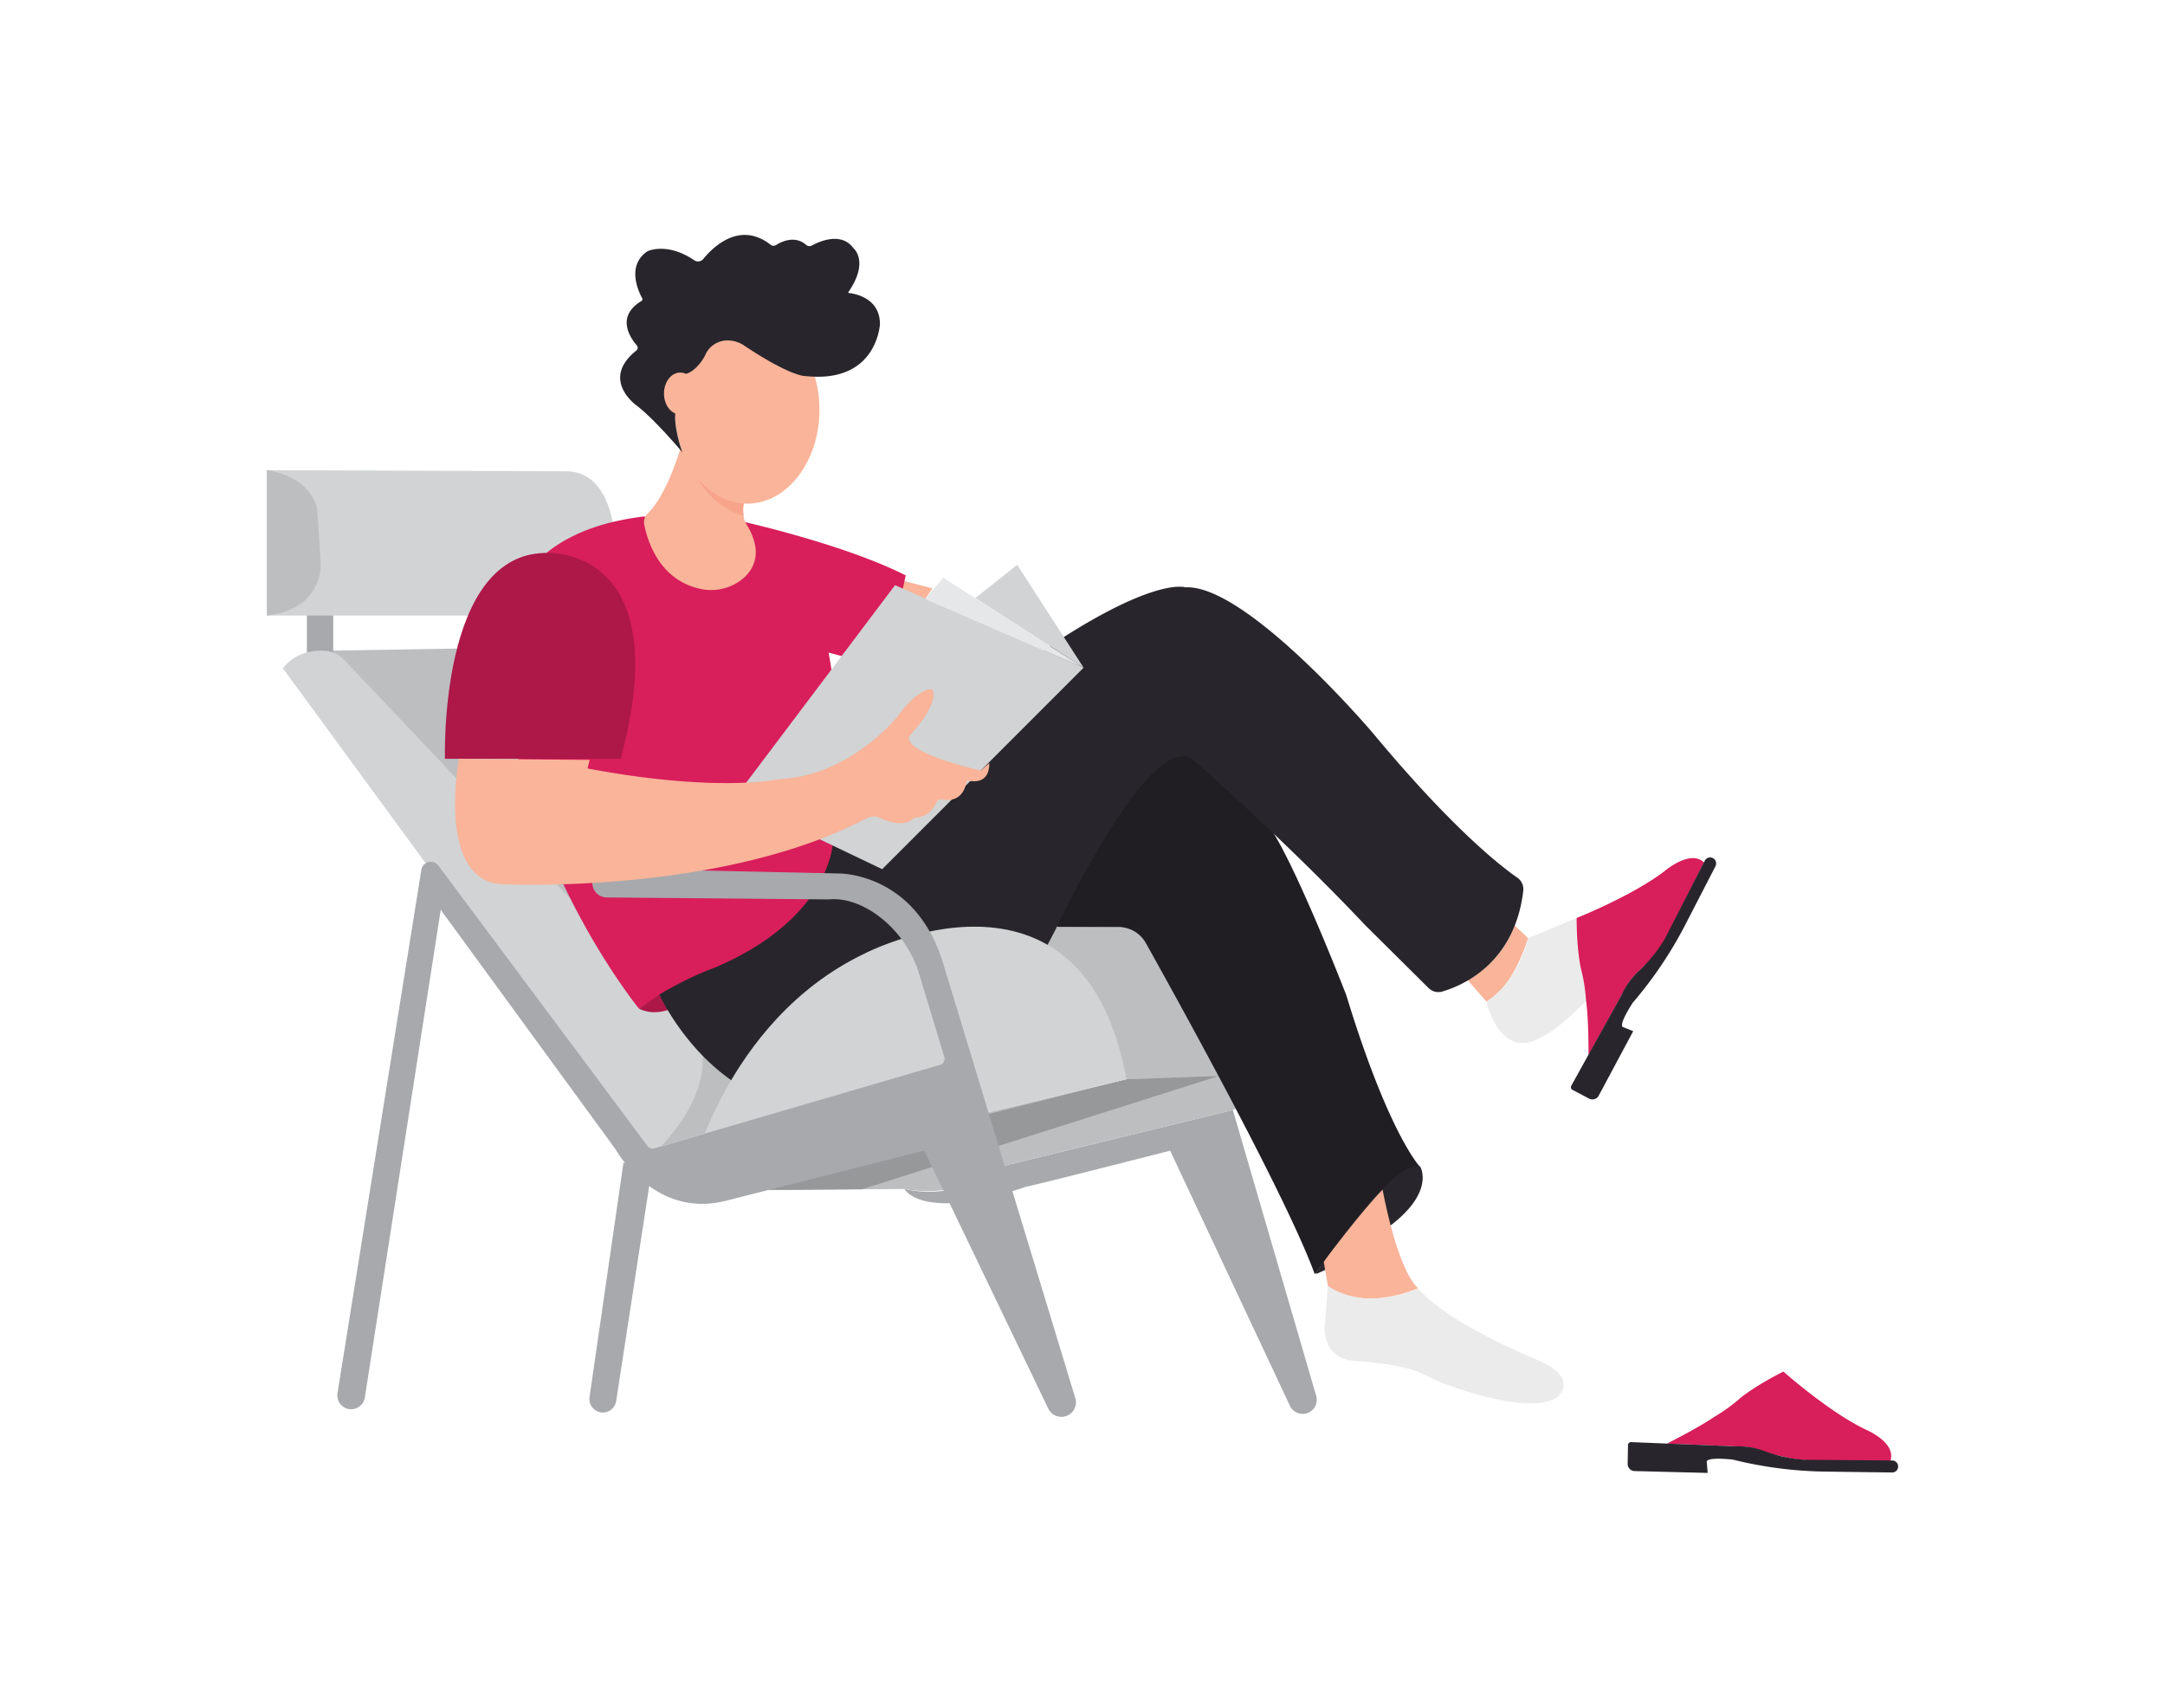 <svg id="bd820c1d-5fd9-4ff9-a463-c35214051173" data-name="Layer 1" xmlns="http://www.w3.org/2000/svg" xmlns:xlink="http://www.w3.org/1999/xlink" width="865.76" height="682.89" viewBox="0 0 865.76 682.89"><defs><clipPath id="b2d5ab42-5964-49a2-924a-060acb121931"><path id="bf9952c3-d9ca-4a12-8075-1318e7801d35" data-name="SVGID" d="M307.35,475.87l54.3-.49a48,48,0,0,0,38.06-8.82L493,443.82l1.19-.52-6.85-13.07-36.86,1.28-126,30Z" fill="#bcbec0"/></clipPath></defs><path d="M129.93,260.2l91.12-1.55L344.19,409.84l-60.38,42.8-22.23,6.53s-1.8,1.27-4.37-3.23Z" fill="#bcbec0"/><rect x="122.73" y="241.99" width="10.53" height="25.63" fill="#a7a9ac"/><path d="M106.72,188V246.1H220.13a26,26,0,0,0,26.05-27.21c-.76-14.37-4.9-29.29-18.64-30.45Z" fill="#d1d3d4"/><path d="M564.86,465.72A2.51,2.51,0,0,1,568.2,467c1.46,3.65,2.08,12.48-13,23.64,0,0-15.7,13.27-28.55,18.59a.29.29,0,0,1-.34-.44C529.91,503.5,549.44,471.64,564.86,465.72Z" fill="#28262C"/><path d="M552.89,475.65s5.57,31.28,14.14,39.42c0,0-21.43,9.86-36-.85l-1.71-9.86S545.17,483.36,552.89,475.65Z" fill="#f9b499"/><path d="M586.84,391.83l7.54,8.62s9.43-3.23,16.7-25.32L605.7,370A40.94,40.94,0,0,1,586.84,391.83Z" fill="#f9b499"/><path d="M262.08,462.56c-.63-1.09,95.44-27.93,95.44-27.93l7.09,15.42-71.69,18.76S269.58,475.48,262.08,462.56Z" fill="none" stroke="#ed1c24" stroke-miterlimit="10"/><path d="M467.93,460.07l47.89,102a5.64,5.64,0,0,0,7.11,2.87h0a5.61,5.61,0,0,0,3.4-6.84L493,443.82l-93.28,22.74s-15.78,13.93-38.06,8.82c0,0,7,13.46,48.73-.93C411.77,474.45,467.93,460.07,467.93,460.07Z" fill="#a7a9ac"/><polygon points="450.47 431.51 506.61 430.23 464.83 363.38 454.63 370.65 396.69 371.09 450.47 431.51" fill="#bcbec0"/><path id="bb516db5-b5be-41d7-b850-b1894761b008" data-name="SVGID" d="M307.35,475.87l54.3-.49a48,48,0,0,0,38.06-8.82L493,443.82l1.19-.52-6.85-13.07-36.86,1.28-126,30Z" fill="#bcbec0"/><g clip-path="url(#b2d5ab42-5964-49a2-924a-060acb121931)"><polygon points="343.53 475.88 487.32 430.23 450.47 431.51 275.88 475.55 343.53 475.88" opacity="0.2"/></g><path d="M422.69,370.65H447.3a12.51,12.51,0,0,1,10.92,6.41C471,399.9,514.05,477.69,525.66,509.14a.24.24,0,0,0,.43.05c3-4.39,29.76-43.45,40.48-42.76a.54.54,0,0,0,.43-.88c-3.42-4.41-14.43-21.08-28.67-67.72,0,0-18.55-47.89-29.34-65.15,0,0-19.85-45.31-37.54-42.72C471.45,290,421,314.55,422.69,370.65Z" fill="#28262C"/><path d="M422.69,370.65H447.3a12.51,12.51,0,0,1,10.92,6.41C471,399.9,514.05,477.69,525.66,509.14a.24.24,0,0,0,.43.05c3-4.39,29.76-43.45,40.48-42.76a.54.54,0,0,0,.43-.88c-3.42-4.41-14.43-21.08-28.67-67.72,0,0-18.55-47.89-29.34-65.15,0,0-19.85-45.31-37.54-42.72C471.45,290,421,314.55,422.69,370.65Z" opacity="0.2"/><path d="M113.12,267.2,257.66,464.52s30.43-23.77,21.87-50.87L137.69,263.88a11.67,11.67,0,0,0-7.76-3.68C125.17,259.92,118.07,260.79,113.12,267.2Z" fill="#d1d3d4"/><path d="M106.72,188s16.93,1.83,20.13,15.56l1.38,21.05s1.83,18.77-21.51,21.51Z" fill="#bcbec0"/><polygon points="361.34 232.26 372.91 235.25 369.91 239.54 360.49 235.25 361.34 232.26" fill="#f9b499"/><path d="M330.13,349c13.29-23.57,1.22-88.07,1.22-88.07l22.71,6,8.14-36.86C337.77,217.69,298,208.79,298,208.79l-40.82-2.25c-62.56,7.72-55.7,55.28-55.7,55.28,2.57,78.42,54,141.41,54,141.41A201,201,0,0,1,285.33,388S322,372.18,330.13,349Z" fill="#D81E5B"/><path d="M255.5,403.23s4.71,3,12,.43l-3.86-6Z" fill="#D81E5B"/><path d="M255.5,403.23s4.71,3,12,.43l-3.86-6Z" opacity="0.2"/><path d="M248.21,303.39H177.94s-2.57-83.56,41.56-82.28C219.5,221.11,270.93,219,248.21,303.39Z" fill="#D81E5B"/><path d="M248.21,303.39H177.94s-2.57-83.56,41.56-82.28C219.5,221.11,270.93,219,248.21,303.39Z" opacity="0.2"/><path d="M285.17,387.16c-10,3.54-21.53,10.5-21.53,10.5s23.78,52.49,74.56,45.42c0,0,44.35,8.36,85.49-74.56,0,0,37.28-79.06,54-64.27,0,0,36.64,32.13,68.14,65.56l25.45,25.25a5.54,5.54,0,0,0,5.49,1.38c8.18-2.4,28.93-11.27,32.36-40.19a5.62,5.62,0,0,0-2.35-5.32C600,346.25,580.56,331.07,549,293.1c0,0-50.56-59.56-75-58.27,0,0-14.35-5.15-65.78,31.49,0,0-41.78,58.49-75.2,70.71C333.06,337,332.1,367.56,285.17,387.16Z" fill="#28262C"/><path d="M531,514.22l-1.28,16.71s-.86,12.86,12.85,13.28c0,0,17.45.87,26.09,5,2.9,1.39,5.76,2.84,8.78,4,11.59,4.27,36.06,12,45.48,5.26,0,0,9.32-7.71-9-15.1,0,0-35-14.14-46.92-28.29C567,515.07,547.75,524.93,531,514.22Z" fill="#ebebeb"/><path d="M634.24,400.18s0-.1,0-.15a64.22,64.22,0,0,0-2-12.56c-2.42-9.29-1.77-20.42-1.77-20.42l-19.39,8.08s-3.77,17-16.7,25.32c0,0,5.39,24,21.82,14.27C616.2,414.72,621.59,413.11,634.24,400.18Z" fill="#ebebeb"/><path d="M630.47,367.05s22.36-8.88,35.29-18.85c0,0,10.27-8.73,15.65-3.35l-14,27.79A45.58,45.58,0,0,1,661,382.72c-1.74,1.95-4,3.85-6.11,5.94a25.55,25.55,0,0,0-4.52,5.78l-15.13,27.44s.09-14.47-1-21.85a67.89,67.89,0,0,0-2-12.56S630.47,380.52,630.47,367.05Z" fill="#D81E5B"/><path d="M653.1,412.3l-4-1.62s-2.43,0,3.77-9.69l.45-.53a162.14,162.14,0,0,0,20.42-30.35L686,346.34a2.41,2.41,0,0,0-.8-3.11h0a2.42,2.42,0,0,0-3.48.91l-16,31.26a56.14,56.14,0,0,1-10.89,13.26,30.73,30.73,0,0,0-6.35,9.1l-20.15,36.37a1.2,1.2,0,0,0,.49,1.63l6.65,3.5a2.85,2.85,0,0,0,3.84-1.18Z" fill="#28262C"/><path d="M713.17,548.4s18,16,32.68,23.08c0,0,12.88,5.24,10,12.88l-31.08-.48a43.37,43.37,0,0,1-11.56-1.45c-2.52-.67-4.81-.73-8.36-2.19a22.26,22.26,0,0,0-7.2-1.78l-31.06-1.27s12.72-6.36,18.84-10.63a67.86,67.86,0,0,0,10.33-7.42S701.14,554.45,713.17,548.4Z" fill="#D81E5B"/><path d="M682.88,588.92l-.36-4.33s-1.09-2.17,10.35-1l.68.16a162,162,0,0,0,36.29,4.64l26.77.36a2.4,2.4,0,0,0,2.42-2.11h0a2.4,2.4,0,0,0-2.37-2.7l-35.12-.28a55.85,55.85,0,0,1-16.73-3.78,30.89,30.89,0,0,0-11-1.59l-41.55-1.69a1.2,1.2,0,0,0-1.24,1.17l-.14,7.51a2.85,2.85,0,0,0,2.78,2.9Z" fill="#28262C"/><path d="M249.35,464.71l-13.6,93.88a5.41,5.41,0,0,0,4.65,6.14h0a5.41,5.41,0,0,0,6-4.54L260,471.67Z" fill="#a7a9ac"/><path d="M272.43,178.26S267,197.59,259,205.32a4.89,4.89,0,0,0-1.37,4.49c1.29,6.46,5.94,21.6,21.59,25.43a19.93,19.93,0,0,0,18.22-4.19c4.55-4.14,7.72-11.16.55-22.26a14,14,0,0,1-.56-7.93S283.74,200.82,272.43,178.26Z" fill="#f9b499"/><polygon points="357.91 233.97 293.64 319.24 352.77 347.53 433.33 266.96 357.91 233.97" fill="#d1d3d4"/><polygon points="369.91 239.54 377.2 230.97 433.33 266.96 369.91 239.54" fill="#e6e7e8"/><path d="M406.76,225.83l26.41,40.89s0,.12-.09.08l-43-27.69Z" fill="#d1d3d4"/><path d="M450.47,431.51,275.21,473.08s14.14-64.71,70.28-91.7C345.49,381.38,432.9,335.74,450.47,431.51Z" fill="#d1d3d4"/><path d="M290.42,480.06c-28.76,7.5-44.18-20.42-44.18-20.42l-70-95.87-30.35,195a5.53,5.53,0,0,1-6.71,4.54h0a5.53,5.53,0,0,1-4.22-6.27L168.5,347.74a3.81,3.81,0,0,1,3.13-3.14h0a3.8,3.8,0,0,1,3.69,1.51L259,458.31a2.38,2.38,0,0,0,2.58.86l114.3-33.4a2.55,2.55,0,0,0,1.73-3.2l-9.81-32.4a45.71,45.71,0,0,0-19-25.67c-5.1-3.2-11.11-5.48-17.53-4.89l-88.65-.78a5.81,5.81,0,0,1-5.75-6h0a5.82,5.82,0,0,1,5.92-5.6l92.23,2s30.85-.84,42.1,35.84L430,559a5.81,5.81,0,0,1-4,7.29h0a5.82,5.82,0,0,1-6.81-3.08L369.61,460.05Z" fill="#a7a9ac"/><path d="M183.51,303.39s-9,48,16.71,50.13c0,0,87.58,4.57,146.32-26.33a6,6,0,0,1,5.35-.15c3.52,1.66,9.87,3.79,13.74-.08,0,0,5.92.37,8.82-6.11a2.06,2.06,0,0,1,2.3-1.15c2.89.54,8.61.49,9.87-7.74,0,0,9,3,9-6.86l-3.42,3s-32.57-7.28-28.29-14.14c0,0,10.69-11.08,9.24-17.65a1,1,0,0,0-1.12-.74c-1.89.27-6.7,1.92-13.26,11.11,0,0-18.85,23.57-47.14,24.85,0,0-24.42,5.57-76.7-4.28l.86-3.43Z" fill="#f9b499"/><path d="M297.72,200.4s-.86,1.9-.35,5.86c0,0-16.06-4.16-20.77-21.16Z" fill="#f7a48b"/><ellipse cx="298.77" cy="163.82" rx="28.92" ry="37.56" fill="#f9b499"/><path d="M270.07,165.19s-.86,4.93,2.78,15.64c0,0-10.71-12.85-18.21-18.64,0,0-14.81-10.34-.21-22a1.46,1.46,0,0,0,.2-2.12c-2.64-3.05-8.42-11.49,1.85-17.7a.85.85,0,0,0,.33-1.13c-1.53-2.78-6.36-13.08,2.12-18.79,0,0,7.78-3.8,18.71,3.62a2.7,2.7,0,0,0,3.58-.51c3.85-4.73,14.59-15.4,27-5.66a1.84,1.84,0,0,0,2.1.08c2.25-1.42,7.63-4,12.14,0a2,2,0,0,0,2.2.18c3.26-1.76,11.91-5.52,16.72,1.18,0,0,6.31,5.25-2.12,17.44a.23.23,0,0,0,.15.37c2.15.23,12.47,1.84,12.47,12.4,0,0-1.07,24-29.94,20.79h-.12c-.65,0-6.74-.52-24.15-12.12a11.73,11.73,0,0,0-8.24-2A9.66,9.66,0,0,0,282,142c-1.43,3-5.09,7.32-8.36,7.58-1.88.15-2.29-.57-4.6.45Z" fill="#28262C"/><ellipse cx="272.01" cy="157.34" rx="6.49" ry="8.38" fill="#f9b499"/></svg>